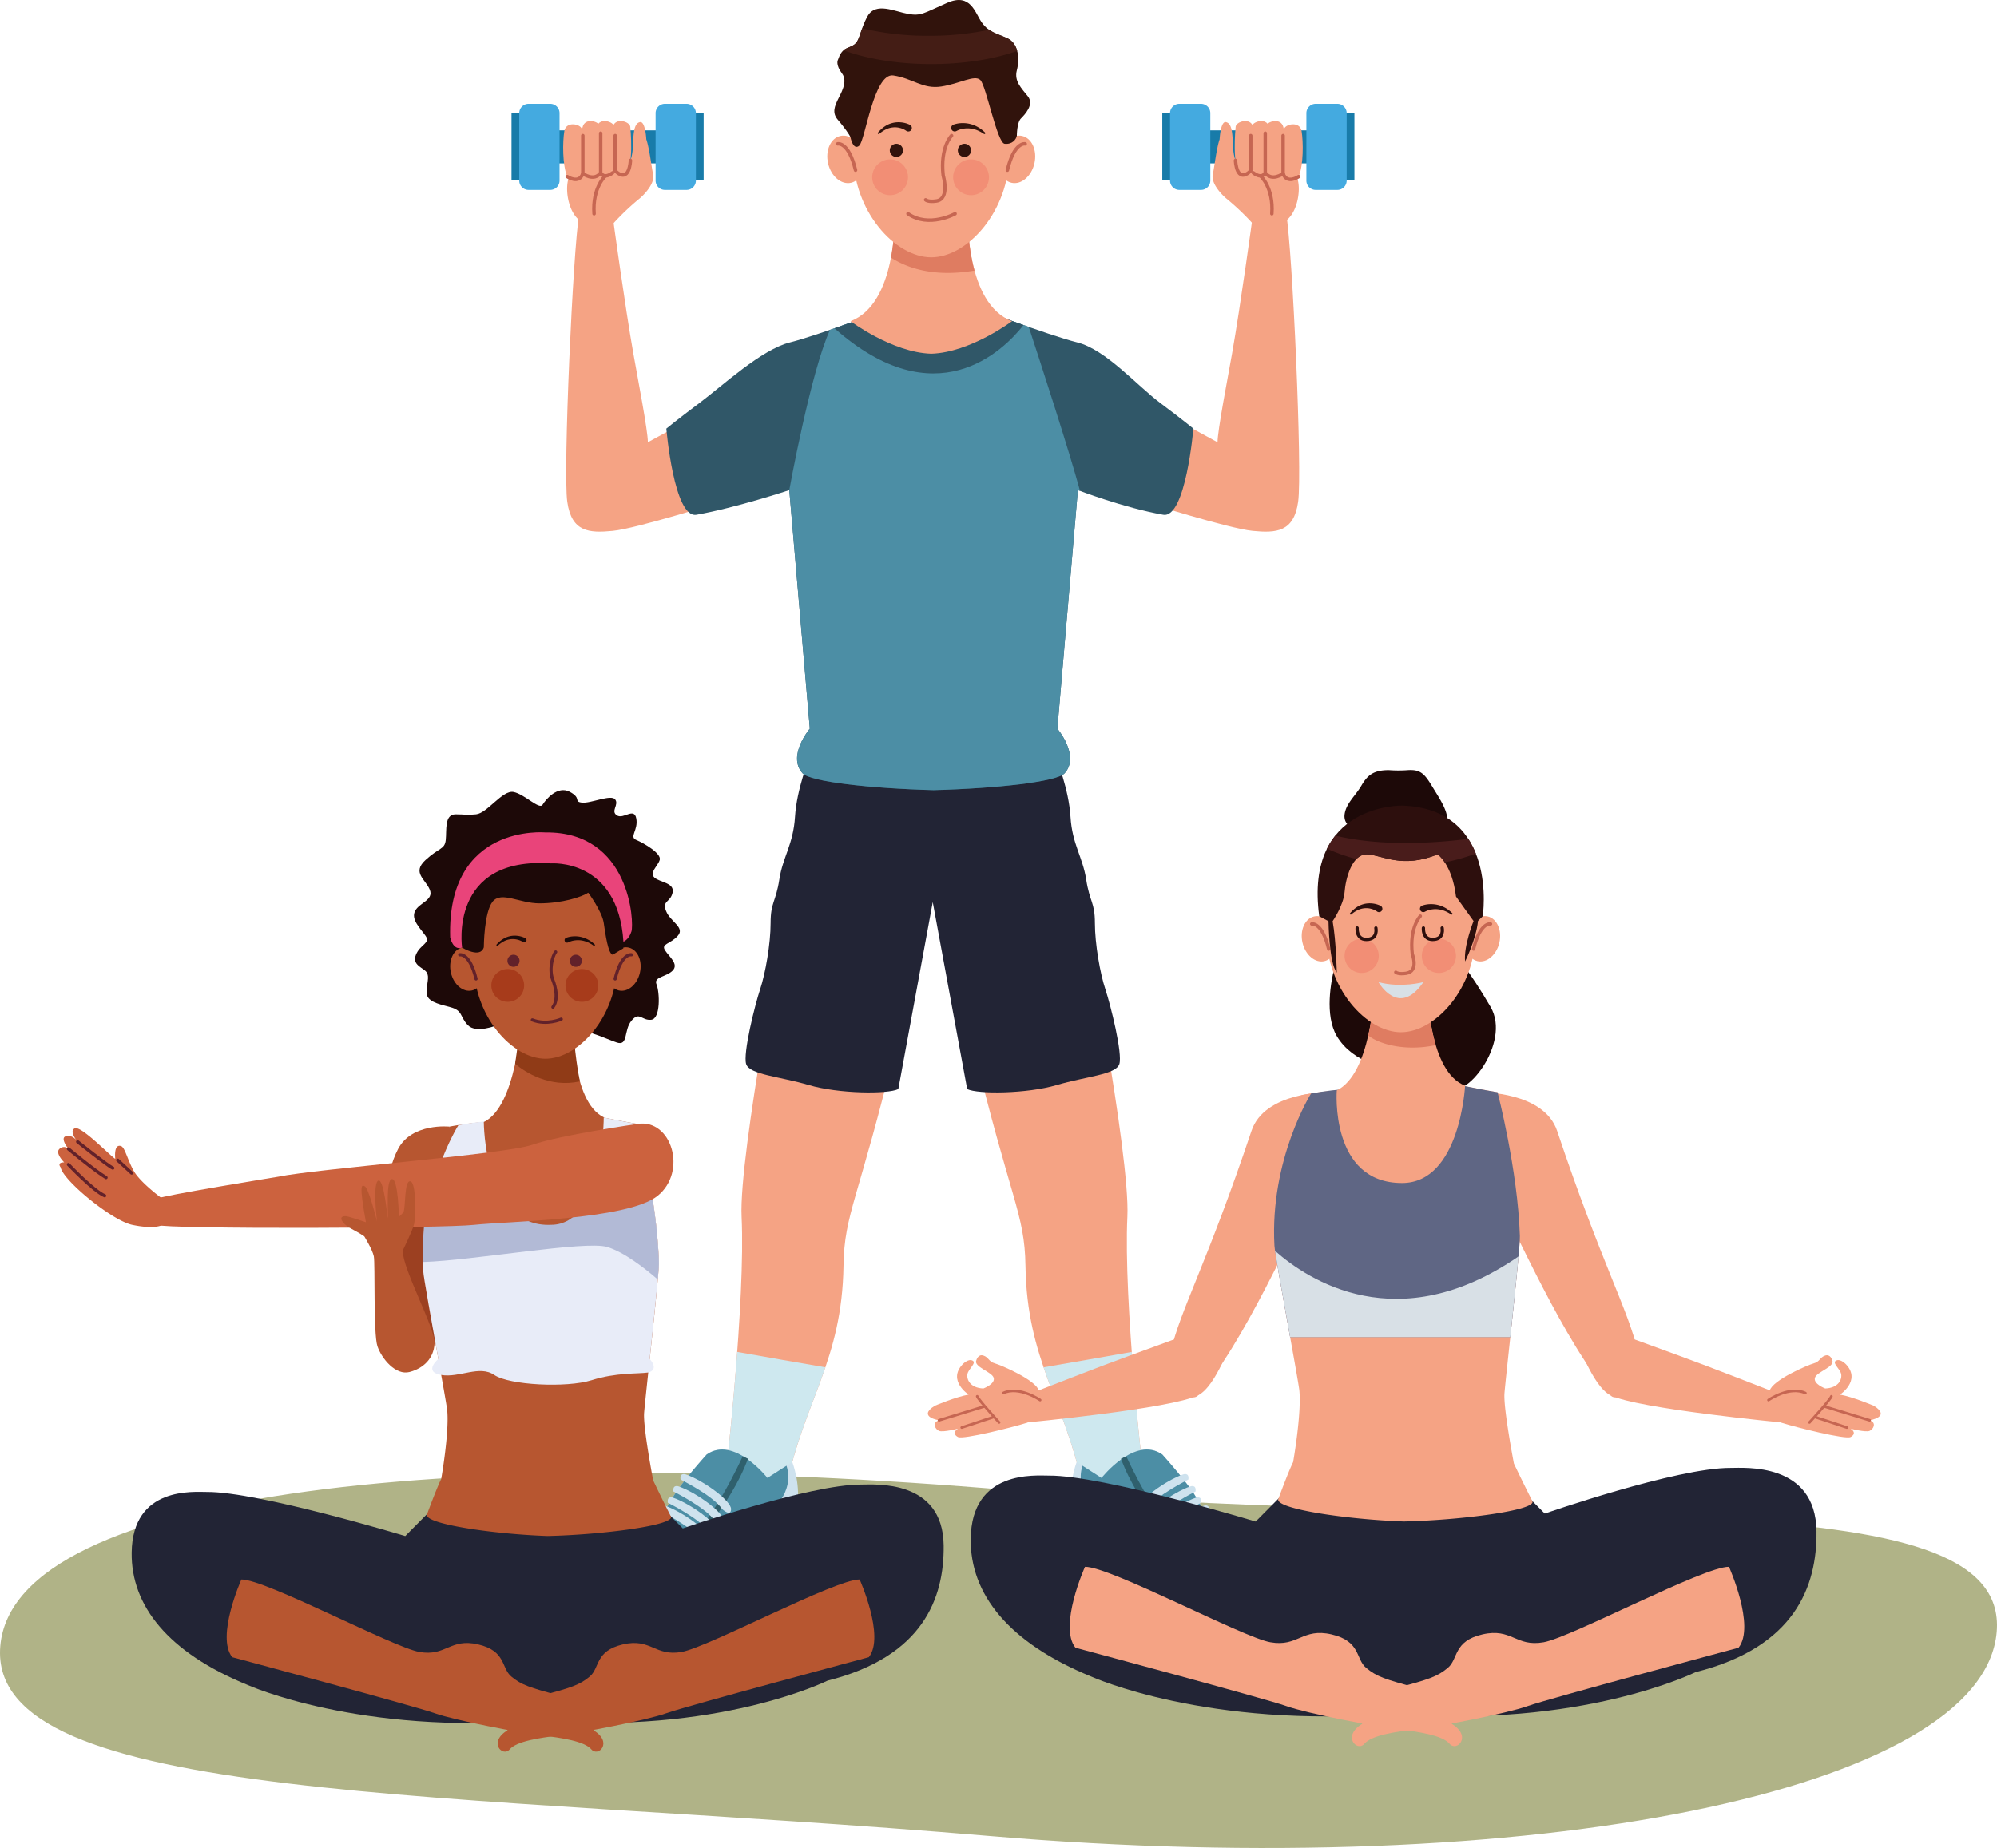 <svg id="Capa_1" data-name="Capa 1" xmlns="http://www.w3.org/2000/svg" viewBox="0 0 1697.043 1570.776"><defs><style>.cls-1{fill:#b0b387;}.cls-2{fill:#187ba9;}.cls-3{fill:#44aae0;}.cls-4{fill:#f5a384;}.cls-5{fill:#cee8ef;}.cls-6{fill:#cee2ee;}.cls-7{fill:#4c8ea5;}.cls-8{fill:#2f606d;}.cls-9{fill:#222435;}.cls-10{fill:#305768;}.cls-11{fill:#df7c61;}.cls-12,.cls-17,.cls-19,.cls-23,.cls-29{fill:none;stroke-linecap:round;stroke-miterlimit:10;}.cls-12,.cls-17,.cls-19{stroke:#c66652;}.cls-12{stroke-width:2.963px;}.cls-13{fill:#31130c;}.cls-14{fill:#f28e75;}.cls-15{fill:#441d15;}.cls-16{fill:#1d0908;}.cls-17{stroke-width:2.234px;}.cls-18{fill:#5f6684;}.cls-19,.cls-23{stroke-width:2.827px;}.cls-20{fill:#2d0f0d;}.cls-21{fill:#d8e0e6;}.cls-22{fill:#491c1b;}.cls-23{stroke:#2d0f0d;}.cls-24{fill:#9c4021;}.cls-25{fill:#b75630;}.cls-26{fill:#e8ecf8;}.cls-27{fill:#b2bad6;}.cls-28{fill:#903b17;}.cls-29{stroke:#62212a;stroke-width:2.714px;}.cls-30{fill:#62212a;}.cls-31{fill:#a73b1b;}.cls-32{fill:#e9447a;}.cls-33{fill:#cc623e;}</style></defs><title>Features-1</title><path class="cls-1" d="M1908.935,1662.431c-11.444,134.902-394.103,212.585-854.693,173.511-460.589-39.074-853.304-26.608-841.859-161.51,11.444-134.902,398.166-171.522,858.756-132.448C1531.728,1581.059,1920.38,1527.529,1908.935,1662.431Z" transform="translate(-212.139 -275.272)"/><rect class="cls-2" x="453.109" y="110.781" width="121.139" height="28.093"/><polygon class="cls-2" points="597.95 153.338 597.95 153.338 586.099 153.338 586.099 153.338 586.099 96.318 586.099 96.318 597.95 96.318 597.95 96.318 597.95 153.338"/><path class="cls-3" d="M565.032,88.246h18.433a7.902,7.902,0,0,1,7.902,7.902v57.359a7.902,7.902,0,0,1-7.902,7.902H565.03a7.9,7.9,0,0,1-7.9-7.9V96.148A7.902,7.902,0,0,1,565.032,88.246Z"/><polygon class="cls-2" points="434.674 153.338 434.674 153.338 446.525 153.338 446.525 153.338 446.525 96.318 446.525 96.318 434.674 96.318 434.674 96.318 434.674 153.338"/><path class="cls-3" d="M449.16,88.246h18.433a7.9,7.9,0,0,1,7.9,7.9v57.361a7.902,7.902,0,0,1-7.902,7.902H449.159a7.901,7.901,0,0,1-7.901-7.901V96.148A7.902,7.902,0,0,1,449.16,88.246Z"/><path class="cls-4" d="M880.511,1047.992s-40.699,208.823-38.163,261.494c3.386,70.305-13.016,220.432-15.978,238.484,0,0,46.676,26.326,54.141-9.554,15.165-72.899,47.218-106.785,48.429-187.171.68-45.123,12.823-55.586,44.949-189.317C977.553,1146.675,880.511,1047.992,880.511,1047.992Z" transform="translate(-212.139 -275.272)"/><path class="cls-5" d="M838.621,1424.403c-3.238,43.949-7.605,86.149-10.285,108.617l45.195,18.915c3.208-2.944,5.684-7.291,6.981-13.518,8.505-40.891,22.326-69.508,33.036-100.94C896.128,1434.48,857.736,1427.853,838.621,1424.403Z" transform="translate(-212.139 -275.272)"/><path class="cls-6" d="M864.3,1531.525s-28.466-36.278-51.656-19.924c0,0-23.785,26.303-29.5,37.83-9.555,19.277-48.415,42.847-50.751,58.774,0,0-6.585,16.562,4.246,24.845,8.487,6.489,32.5,21.938,70.144,5.582,40.702-17.686,36.56-38.072,48.983-48.585,12.423-10.509,30.183-17.103,33.303-31.611,4.304-20.02-3.643-40.454-3.643-40.454Z" transform="translate(-212.139 -275.272)"/><path class="cls-7" d="M812.644,1511.601s-23.785,26.303-29.5,37.83c-6.569,13.254-26.987,28.534-39.868,41.966,15.752,2.73,41.815,9.638,53.847,26.364,0,0,30.612-16.565,38.895-28.03,8.281-11.469,14.652-20.387,23.57-24.845,8.273-4.135,27.997-20.983,20.923-43.754L864.3,1531.525S835.834,1495.247,812.644,1511.601Z" transform="translate(-212.139 -275.272)"/><path class="cls-8" d="M843.28,1513.08s-27.401,61.364-52.896,76.971c0,0-4.864,4.14,0,5.096,4.863.953,42.659-39.711,57.369-79.957Z" transform="translate(-212.139 -275.272)"/><path class="cls-6" d="M766.919,1569.058s27.691,13.666,35.335,25.133c0,0,7.499,7.006,7.573,0,.073-7.009-23.269-24.245-38.514-29.482C771.313,1564.709,765.982,1562.722,766.919,1569.058Z" transform="translate(-212.139 -275.272)"/><path class="cls-6" d="M772.971,1559.503s27.691,13.664,35.334,25.132c0,0,7.5,7.006,7.573,0,.072-7.007-23.269-24.244-38.514-29.482C777.365,1555.154,772.035,1553.167,772.971,1559.503Z" transform="translate(-212.139 -275.272)"/><path class="cls-6" d="M779.659,1552.614s27.692,13.666,35.337,25.133c0,0,7.5,7.006,7.572,0,.073-7.007-23.268-24.245-38.513-29.482C784.054,1548.264,778.724,1546.278,779.659,1552.614Z" transform="translate(-212.139 -275.272)"/><path class="cls-6" d="M784.436,1543.06s27.691,13.662,35.337,25.132c0,0,7.5,7.006,7.573,0,.072-7.007-23.269-24.247-38.514-29.485C788.832,1538.707,783.503,1536.724,784.436,1543.06Z" transform="translate(-212.139 -275.272)"/><path class="cls-6" d="M790.494,1532.869s27.691,13.662,35.336,25.128c0,0,7.501,7.007,7.573,0,.072-7.006-23.269-24.244-38.514-29.481C794.889,1528.516,789.558,1526.531,790.494,1532.869Z" transform="translate(-212.139 -275.272)"/><path class="cls-4" d="M1132.007,1047.992s40.699,208.823,38.161,261.494c-3.386,70.305,13.016,220.432,15.979,238.484,0,0-46.675,26.326-54.139-9.554-15.166-72.899-47.22-106.785-48.43-187.171-.68-45.123-12.822-55.586-44.947-189.317C1034.964,1146.675,1132.007,1047.992,1132.007,1047.992Z" transform="translate(-212.139 -275.272)"/><path class="cls-5" d="M1173.896,1424.403c3.238,43.949,7.606,86.149,10.285,108.617l-45.194,18.915c-3.208-2.944-5.685-7.291-6.98-13.518-8.507-40.891-22.327-69.508-33.036-100.94C1116.388,1434.48,1154.781,1427.853,1173.896,1424.403Z" transform="translate(-212.139 -275.272)"/><path class="cls-6" d="M1148.217,1531.525s28.467-36.278,51.656-19.924c0,0,23.786,26.303,29.501,37.83,9.556,19.277,48.416,42.847,50.752,58.774,0,0,6.583,16.562-4.248,24.845-8.485,6.489-32.499,21.938-70.145,5.582-40.702-17.686-36.558-38.072-48.981-48.585-12.423-10.509-30.184-17.103-33.303-31.611-4.303-20.02,3.641-40.454,3.641-40.454Z" transform="translate(-212.139 -275.272)"/><path class="cls-7" d="M1199.873,1511.601s23.786,26.303,29.501,37.83c6.569,13.254,26.987,28.534,39.867,41.966-15.751,2.73-41.816,9.638-53.847,26.364,0,0-30.611-16.565-38.895-28.03-8.281-11.469-14.652-20.387-23.57-24.845-8.274-4.135-27.996-20.983-20.922-43.754l16.21,10.394S1176.684,1495.247,1199.873,1511.601Z" transform="translate(-212.139 -275.272)"/><path class="cls-8" d="M1169.239,1513.08s27.4,61.364,52.895,76.971c0,0,4.863,4.14,0,5.096-4.862.953-42.659-39.711-57.367-79.957Z" transform="translate(-212.139 -275.272)"/><path class="cls-6" d="M1245.597,1569.058s-27.691,13.666-35.334,25.133c0,0-7.499,7.006-7.572,0-.071-7.009,23.269-24.245,38.514-29.482C1241.204,1564.709,1246.534,1562.722,1245.597,1569.058Z" transform="translate(-212.139 -275.272)"/><path class="cls-6" d="M1239.547,1559.503s-27.692,13.664-35.337,25.132c0,0-7.5,7.006-7.572,0-.072-7.007,23.269-24.244,38.514-29.482C1235.152,1555.154,1240.48,1553.167,1239.547,1559.503Z" transform="translate(-212.139 -275.272)"/><path class="cls-6" d="M1232.858,1552.614s-27.691,13.666-35.336,25.133c0,0-7.5,7.006-7.572,0-.073-7.007,23.268-24.245,38.514-29.482C1228.463,1548.264,1233.793,1546.278,1232.858,1552.614Z" transform="translate(-212.139 -275.272)"/><path class="cls-6" d="M1228.079,1543.06s-27.69,13.662-35.335,25.132c0,0-7.5,7.006-7.571,0-.073-7.007,23.268-24.247,38.513-29.485C1223.686,1538.707,1229.016,1536.724,1228.079,1543.06Z" transform="translate(-212.139 -275.272)"/><path class="cls-6" d="M1222.023,1532.869s-27.691,13.662-35.336,25.128c0,0-7.5,7.007-7.572,0-.073-7.006,23.269-24.244,38.513-29.481C1217.628,1528.516,1222.959,1526.531,1222.023,1532.869Z" transform="translate(-212.139 -275.272)"/><path class="cls-9" d="M1151.465,1116.121c-4.443-13.33-8.887-38.511-8.887-56.287,0-17.777-4.444-17.777-7.406-37.031-2.964-19.256-11.851-29.626-13.333-53.326-1.479-23.697-11.849-48.881-11.849-48.881H899.584s-10.371,25.184-11.851,48.881c-1.481,23.7-10.368,34.07-13.33,53.326-2.962,19.253-7.406,19.253-7.406,37.031,0,17.775-4.445,42.957-8.888,56.287-4.443,13.332-14.811,54.806-11.85,63.694,2.963,8.887,28.144,10.37,53.325,17.777,25.181,7.405,67.058,7.835,75.944,3.39l29.259-158.925,29.258,158.925c8.887,4.444,50.762,4.015,75.945-3.39,25.181-7.407,50.362-8.89,53.325-17.777C1166.277,1170.927,1155.909,1129.453,1151.465,1116.121Z" transform="translate(-212.139 -275.272)"/><path class="cls-4" d="M1184.501,701.807s71.844,22.714,92.107,24.689c20.264,1.973,35.002.986,38.686-24.689,3.684-25.679-4.848-214.191-10.133-244.867l-28.553,2.742s-10.305,75.562-17.498,116.26c-3.748,21.189-12.317,65.359-12.317,75.234l-48.475-26.401Z" transform="translate(-212.139 -275.272)"/><path class="cls-4" d="M824.993,701.807s-71.844,22.714-92.106,24.689c-20.265,1.973-35.003.986-38.687-24.689-3.683-25.679,4.848-214.191,10.133-244.867l28.553,2.742s10.305,75.562,17.498,116.26c3.746,21.189,12.317,65.359,12.317,75.234l48.474-26.401Z" transform="translate(-212.139 -275.272)"/><path class="cls-10" d="M1198.031,617.737c-19.773-14.814-46.307-45.431-70.533-51.437-24.226-6.003-90.301-31.056-90.301-31.056l-31.703,3.933-31.702-3.933s-66.073,25.053-90.301,31.056c-24.227,6.005-57.09,36.623-76.859,51.437-19.771,14.814-28.244,21.853-28.244,21.853s6.491,76.594,25.63,73.211c33.68-5.953,78.847-20.946,78.847-20.946l17.45,202.778s-19.597,23.156-6.116,37.973c6.465,7.104,57.223,12.848,111.295,14.282,54.075-1.434,104.829-7.178,111.297-14.282,13.481-14.816-6.117-37.973-6.117-37.973l17.451-202.778s38.84,14.993,72.519,20.946c19.138,3.383,25.63-73.211,25.63-73.211S1217.801,632.551,1198.031,617.737Z" transform="translate(-212.139 -275.272)"/><path class="cls-7" d="M1039.808,536.228q-3.428-.225-7.006-.441l-27.308,3.39-31.702-3.933s-29.519,11.192-56.33,20.407C900.907,591.906,882.865,691.855,882.865,691.855l17.45,202.778s-19.597,23.156-6.116,37.973c6.465,7.104,57.223,12.848,111.295,14.282,54.075-1.434,104.829-7.178,111.297-14.282,13.481-14.816-6.117-37.973-6.117-37.973l17.451-202.778s.64.246,1.82.687c-9.026-33.475-33.519-108.759-43.561-139.367C1066.523,546.223,1046.749,538.839,1039.808,536.228Z" transform="translate(-212.139 -275.272)"/><path class="cls-10" d="M1081.93,551.61c-18.293-6.464-35.7-12.968-42.122-15.382q-3.428-.225-7.006-.441l-27.308,3.39-31.702-3.933s-26.79,10.157-52.507,19.086C1007.138,630.323,1064.507,573.711,1081.93,551.61Z" transform="translate(-212.139 -275.272)"/><path class="cls-4" d="M1034.623,459.408H972.408s1.975,74.068-37.528,88.882c0,0,35.552,26.665,68.634,27.652,33.084-.988,68.636-27.652,68.636-27.652C1032.647,533.476,1034.623,459.408,1034.623,459.408Z" transform="translate(-212.139 -275.272)"/><path class="cls-11" d="M1040.28,505.247c-6.265-22.899-5.657-45.838-5.657-45.838H972.408a182.704,182.704,0,0,1-3.116,34.775C981.375,502.112,1004.194,511.435,1040.28,505.247Z" transform="translate(-212.139 -275.272)"/><path class="cls-4" d="M937.185,406.081c0,48.543,35.496,87.894,66.329,87.894,30.835,0,66.332-39.351,66.332-87.894,0-48.54-17.047-87.892-66.332-87.892C954.232,318.189,937.185,357.541,937.185,406.081Z" transform="translate(-212.139 -275.272)"/><path class="cls-4" d="M915.844,414.16c2.517,10.992,11.239,18.372,19.479,16.485s12.882-12.326,10.364-23.319c-2.516-10.992-11.237-18.37-19.477-16.485C917.967,392.727,913.329,403.168,915.844,414.16Z" transform="translate(-212.139 -275.272)"/><path class="cls-4" d="M1091.187,414.16c-2.516,10.992-11.238,18.372-19.479,16.485s-12.881-12.326-10.363-23.319c2.516-10.992,11.237-18.37,19.477-16.485C1089.063,392.727,1093.704,403.168,1091.187,414.16Z" transform="translate(-212.139 -275.272)"/><path class="cls-12" d="M1083.343,397.525s-9.219-2.145-15.143,22.383" transform="translate(-212.139 -275.272)"/><path class="cls-12" d="M924.016,397.525s9.221-2.145,15.144,22.383" transform="translate(-212.139 -275.272)"/><path class="cls-13" d="M982.19,386.397a16.713,16.713,0,0,0-5.274-2.359,16.498,16.498,0,0,0-6.071-.464,17.493,17.493,0,0,0-6.036,1.77,25.891,25.891,0,0,0-5.465,3.669l-.039.034a.76.76,0,0,1-1.057-1.085,27.996,27.996,0,0,1,5.213-4.877,20.968,20.968,0,0,1,14.241-3.836,21.785,21.785,0,0,1,7.632,2.079,2.999,2.999,0,0,1-2.594,5.408,2.878,2.878,0,0,1-.436-.257Z" transform="translate(-212.139 -275.272)"/><path class="cls-13" d="M1022.48,381.168a23.296,23.296,0,0,1,7.53-1.274,25.548,25.548,0,0,1,13.744,3.748,30.688,30.688,0,0,1,5.462,4.264.76.76,0,0,1-.938,1.189l-.041-.028a28.612,28.612,0,0,0-5.661-3.075,21.941,21.941,0,0,0-6.056-1.507,20.849,20.849,0,0,0-6.073.242,18.322,18.322,0,0,0-5.408,1.829l-.088.051a2.999,2.999,0,1,1-2.962-5.216A3.268,3.268,0,0,1,1022.48,381.168Z" transform="translate(-212.139 -275.272)"/><path class="cls-13" d="M968.28,403.086a5.608,5.608,0,1,0,5.609-5.609A5.606,5.606,0,0,0,968.28,403.086Z" transform="translate(-212.139 -275.272)"/><path class="cls-13" d="M1026.123,403.086a5.608,5.608,0,1,0,5.608-5.609A5.606,5.606,0,0,0,1026.123,403.086Z" transform="translate(-212.139 -275.272)"/><path class="cls-12" d="M1020.797,390.547s-9.875,9.856-7.158,33.804c0,0,5.924,19.997-5.678,21.768-7.132,1.088-9.217-.966-9.217-.966" transform="translate(-212.139 -275.272)"/><path class="cls-12" d="M1023.76,456.94s-22.221,12.345-39.997,0" transform="translate(-212.139 -275.272)"/><path class="cls-14" d="M953.335,425.959a15.214,15.214,0,1,0,15.214-15.216A15.213,15.213,0,0,0,953.335,425.959Z" transform="translate(-212.139 -275.272)"/><path class="cls-14" d="M1022.124,425.959a15.215,15.215,0,1,0,15.216-15.216A15.213,15.213,0,0,0,1022.124,425.959Z" transform="translate(-212.139 -275.272)"/><path class="cls-13" d="M934.881,392.095s2.268,11.375,7.396,7.005c5.13-4.375,12.389-62.145,29.005-59.677,16.615,2.468,25.009,11.851,40.81,9.382,15.801-2.468,28.146-10.168,33.083-5.58,4.939,4.59,14.269,53.547,20.713,54.252,6.446.704,9.866-3.703,10.378-6.93,0,0,.017-11.129,3.473-14.585,3.456-3.458,11.358-11.851,5.926-18.765-5.431-6.912-11.885-12.837-9.4-22.217,2.487-9.385,1.628-22.716-8.066-27.16-9.692-4.444-15.619-5.126-21.543-13.179-5.926-8.052-9.381-25.829-29.628-16.942-20.243,8.889-22.091,11.356-33.266,9.382-11.173-1.973-27.467-10.368-34.381,1.974-6.912,12.345-6.125,21.235-12.197,24.689-6.073,3.456-9.4,1.978-13.169,12.841,0,0-1.792,3.931,3.64,11.1,5.431,7.168-1.352,17.538-3.64,22.477-2.287,4.937-5.119,10.861,0,16.79C929.138,382.877,934.349,390.066,934.881,392.095Z" transform="translate(-212.139 -275.272)"/><path class="cls-15" d="M1068.2,307.821c-6.498-2.979-11.3-4.275-15.546-7.228a248.74,248.74,0,0,1-51.229,5.11,243.386,243.386,0,0,1-56.641-6.34c-2.471,6.97-3.386,11.986-7.598,14.382-3.435,1.957-5.99,2.334-8.245,4.253,19.765,7.297,45.906,11.738,74.575,11.738,27.926,0,53.455-4.211,73.026-11.171C1075.308,313.917,1072.727,309.897,1068.2,307.821Z" transform="translate(-212.139 -275.272)"/><path class="cls-4" d="M733.186,465.364a210.718,210.718,0,0,1,22.856-21.672s13.162-11.13,11.098-20.318c-1.181-5.26-3.301-23.013-5.775-29.691,0,0-.743-15.528-5.323-14.645-4.578.887-5.529,7.491-5.879,17.459-.35,9.966-1.589,18.613-8.188,22.795-6.603,4.184-35.614-4.584-43.866,2.89-8.252,7.476-3.828,40.553,12.898,43.183Z" transform="translate(-212.139 -275.272)"/><path class="cls-4" d="M747.75,383.019s3.713,36.477-4.952,40.354c0,0-7.707,5.403-10.066-1.192-3.55-9.923-2.05-29.915,0-38.721C734.796,374.616,747.384,378.496,747.75,383.019Z" transform="translate(-212.139 -275.272)"/><path class="cls-4" d="M734.135,383.019s3.713,36.477-4.952,40.354c0,0-7.707,5.403-10.065-1.192-3.549-9.923-2.053-29.915,0-38.721C721.182,374.616,733.77,378.496,734.135,383.019Z" transform="translate(-212.139 -275.272)"/><path class="cls-4" d="M722.171,383.019s3.713,36.477-4.951,40.354c0,0-7.705,5.403-10.064-1.192-3.55-9.923-2.053-29.915,0-38.721C709.218,374.616,721.805,378.496,722.171,383.019Z" transform="translate(-212.139 -275.272)"/><path class="cls-4" d="M706.647,385.207s6.044,36.116-2.351,40.623c0,0-7.341,5.959-10.118-.447-4.177-9.636-3.966-29.693-2.484-38.628C693.186,377.776,705.993,380.722,706.647,385.207Z" transform="translate(-212.139 -275.272)"/><path class="cls-12" d="M707.413,390.547v32.26s9.33,7.13,15.184-.626" transform="translate(-212.139 -275.272)"/><path class="cls-12" d="M722.597,388.487V422.181s2.569,5.779,10.135,0" transform="translate(-212.139 -275.272)"/><path class="cls-12" d="M747.872,411.655s-.619,20.451-12.947,8.826V390.547" transform="translate(-212.139 -275.272)"/><path class="cls-12" d="M694.178,425.383s9.972,6.789,13.234-2.576" transform="translate(-212.139 -275.272)"/><path class="cls-12" d="M726.591,424.748s-11.203,10.02-9.609,32.193" transform="translate(-212.139 -275.272)"/><rect class="cls-2" x="1011.405" y="110.781" width="121.14" height="28.093"/><polygon class="cls-2" points="987.704 153.338 987.704 153.338 999.555 153.338 999.555 153.338 999.555 96.318 999.555 96.318 987.704 96.318 987.704 96.318 987.704 153.338"/><path class="cls-3" d="M1002.19,88.246h18.433a7.9,7.9,0,0,1,7.9,7.9v57.361a7.902,7.902,0,0,1-7.902,7.902h-18.431a7.902,7.902,0,0,1-7.902-7.902V96.148A7.902,7.902,0,0,1,1002.19,88.246Z"/><polygon class="cls-2" points="1150.978 153.338 1150.978 153.338 1139.128 153.338 1139.128 153.338 1139.128 96.318 1139.128 96.318 1150.978 96.318 1150.978 96.318 1150.978 153.338"/><path class="cls-3" d="M1118.061,88.246h18.435a7.902,7.902,0,0,1,7.902,7.902v57.359a7.902,7.902,0,0,1-7.902,7.902h-18.435a7.9,7.9,0,0,1-7.9-7.9V96.146A7.9,7.9,0,0,1,1118.061,88.246Z"/><path class="cls-4" d="M1276.745,465.364a210.803,210.803,0,0,0-22.857-21.672s-13.161-11.13-11.099-20.318c1.182-5.26,3.3-23.013,5.776-29.691,0,0,.742-15.528,5.323-14.645,4.58.887,5.529,7.491,5.88,17.459.349,9.966,1.588,18.613,8.188,22.795,6.601,4.184,35.615-4.584,43.866,2.89,8.252,7.476,3.827,40.553-12.898,43.183Z" transform="translate(-212.139 -275.272)"/><path class="cls-4" d="M1262.181,383.019s-3.712,36.477,4.952,40.354c0,0,7.707,5.403,10.065-1.192,3.55-9.923,2.054-29.915,0-38.721C1275.134,374.616,1262.546,378.496,1262.181,383.019Z" transform="translate(-212.139 -275.272)"/><path class="cls-4" d="M1275.795,383.019s-3.712,36.477,4.952,40.354c0,0,7.707,5.403,10.065-1.192,3.549-9.923,2.053-29.915,0-38.721C1288.749,374.616,1276.161,378.496,1275.795,383.019Z" transform="translate(-212.139 -275.272)"/><path class="cls-4" d="M1287.76,383.019s-3.712,36.477,4.952,40.354c0,0,7.705,5.403,10.066-1.192,3.548-9.923,2.05-29.915,0-38.721C1300.713,374.616,1288.124,378.496,1287.76,383.019Z" transform="translate(-212.139 -275.272)"/><path class="cls-4" d="M1303.283,385.207s-6.043,36.116,2.352,40.623c0,0,7.341,5.959,10.118-.447,4.178-9.636,3.967-29.693,2.483-38.628C1316.744,377.776,1303.938,380.722,1303.283,385.207Z" transform="translate(-212.139 -275.272)"/><path class="cls-12" d="M1302.518,390.547v32.26s-9.33,7.13-15.184-.626" transform="translate(-212.139 -275.272)"/><path class="cls-12" d="M1287.334,388.487V422.181s-2.569,5.779-10.137,0" transform="translate(-212.139 -275.272)"/><path class="cls-12" d="M1262.057,411.655s.62,20.451,12.948,8.826V390.547" transform="translate(-212.139 -275.272)"/><path class="cls-12" d="M1315.752,425.383s-9.971,6.789-13.234-2.576" transform="translate(-212.139 -275.272)"/><path class="cls-12" d="M1283.339,424.748s11.204,10.02,9.609,32.193" transform="translate(-212.139 -275.272)"/><path class="cls-16" d="M1348.118,1090.373s-.785,2.414-1.79,6.409c-3.193,12.698-8.62,41.338,1.79,59.127,13.686,23.387,45.724,28.902,50.13,28.902s32.123.516,44.817,14.133c12.694,13.617,53.87-36.708,35.752-67.844-18.119-31.136-29.38-43.353-29.38-43.353Z" transform="translate(-212.139 -275.272)"/><path class="cls-4" d="M1470.571,1203.709s53.579-.704,64.811,32.805c37.75,112.619,60.659,152.564,68.508,187.257,2.239,9.898-14.169,47.447-23.069,37.528-38.882-43.325-82.875-145.611-93.792-162.576C1476.112,1281.762,1457.587,1217.859,1470.571,1203.709Z" transform="translate(-212.139 -275.272)"/><path class="cls-4" d="M1551.644,1412.851s13.533,40.759,29.178,48.448c23.099,11.358,143.684,22.892,148.743,23.401,5.654.566,28.014-11.538-.345-22.553-69.822-27.128-64.898-25.357-126.424-47.801C1583.505,1407.308,1551.644,1412.851,1551.644,1412.851Z" transform="translate(-212.139 -275.272)"/><path class="cls-4" d="M1716.03,1475.856s.709,5.687,11.026,9.007c10.316,3.323,53.475,14.228,57.743,11.856,0,0,6.165-2.842,0-7.112,0,0,12.805,3.323,16.125,1.898,3.32-1.424,6.165-7.116,0-9.011,0,0,18.65-2.846,3.634-12.33,0,0-17.861-7.59-28.77-9.488,0,0,18.023-11.857,5.218-25.608,0,0-4.743-5.218-8.537-3.323-3.794,1.898,3.319,6.957,4.269,11.305.948,4.348-1.903,11.934-13.52,12.408,0,0-10.193-3.793-8.771-9.007,1.423-5.218,17.548-9.368,14.702-15.119,0,0-1.427-5.278-5.931-3.853-4.502,1.421-4.502,5.218-9.72,6.639-5.217,1.425-35.096,14.229-37.467,23.239C1713.659,1466.368,1716.03,1475.856,1716.03,1475.856Z" transform="translate(-212.139 -275.272)"/><line class="cls-17" x1="1569.475" y1="1213.391" x2="1543.162" y2="1204.712"/><line class="cls-17" x1="1588.784" y1="1207.222" x2="1550.551" y2="1195.518"/><path class="cls-17" d="M1749.84,1484.325s17.375-18.908,18.617-22.178" transform="translate(-212.139 -275.272)"/><path class="cls-17" d="M1714.986,1465.297s17.973-12.377,31.378-5.925" transform="translate(-212.139 -275.272)"/><path class="cls-9" d="M1682.908,1522.999c-45.733-.293-158.018,38.801-158.018,38.801l-30.066-30.288-97.789,16.675-87.766-9.895-30.066,30.288s-129.855-39.331-175.587-39.037c-11.332.074-65.88-5.271-66.567,53.764-.542,46.648,31.844,88.294,102.832,117.193,0,0,98.719,44.566,257.154,31.186,158.434,13.38,255.962-35.088,255.962-35.088,84.541-21.204,103.341-73.091,102.799-119.735C1755.107,1517.824,1694.239,1523.073,1682.908,1522.999Z" transform="translate(-212.139 -275.272)"/><path class="cls-4" d="M1340.447,1203.709s-53.578-.704-64.81,32.805c-37.751,112.619-60.659,152.564-68.508,187.257-2.24,9.898,14.167,47.447,23.069,37.528,38.881-43.325,82.875-145.611,93.792-162.576C1334.907,1281.762,1353.432,1217.859,1340.447,1203.709Z" transform="translate(-212.139 -275.272)"/><path class="cls-4" d="M1259.376,1412.851s-13.533,40.759-29.178,48.448c-23.099,11.358-143.684,22.892-148.743,23.401-5.654.566-28.014-11.538.345-22.553,69.821-27.128,64.897-25.357,126.425-47.801C1227.516,1407.308,1259.376,1412.851,1259.376,1412.851Z" transform="translate(-212.139 -275.272)"/><path class="cls-4" d="M1094.99,1475.856s-.71,5.687-11.026,9.007c-10.316,3.323-53.474,14.228-57.743,11.856,0,0-6.165-2.842,0-7.112,0,0-12.804,3.323-16.125,1.898-3.32-1.424-6.165-7.116,0-9.011,0,0-18.65-2.846-3.633-12.33,0,0,17.861-7.59,28.769-9.488,0,0-18.022-11.857-5.217-25.608,0,0,4.743-5.218,8.537-3.323,3.793,1.898-3.32,6.957-4.269,11.305-.948,4.348,1.902,11.934,13.519,12.408,0,0,10.194-3.793,8.772-9.007-1.423-5.218-17.549-9.368-14.702-15.119,0,0,1.427-5.278,5.93-3.853,4.503,1.421,4.503,5.218,9.72,6.639,5.216,1.425,35.096,14.229,37.467,23.239C1097.361,1466.368,1094.99,1475.856,1094.99,1475.856Z" transform="translate(-212.139 -275.272)"/><path class="cls-4" d="M1503.728,1325.942c-1.776-56.327-18.969-122.234-18.969-122.234-24.81-4.302-56.659-11.149-56.659-11.149l-25.241-12.882-38.462,21.556a283.328,283.328,0,0,0-46.061,4.864s-27.245,54.673-23.183,128.031c.331,8.06,20.365,114.513,21.188,123.171,1.901,20.008-5.315,60.795-5.315,60.795s-2.652,4.585-12.589,31.288c-3.122,8.392,58.456,17.463,106.695,19.131,48.222-1.068,113.218-9.467,109.203-17.35-8.586-16.859-15.68-31.9-15.68-31.9s-8.966-46.775-8.024-59.625C1491.573,1446.795,1504.215,1336.159,1503.728,1325.942Z" transform="translate(-212.139 -275.272)"/><path class="cls-18" d="M1308.492,1411.804H1495.592c3.84-35.983,8.433-79.626,8.136-85.862-1.776-56.327-18.969-122.234-18.969-122.234-18.17-2.962-56.659-11.149-56.659-11.149l-25.241-12.882-38.462,21.556s-11.565-1.35-38.122,3.517c0,0-35.184,56.02-31.122,129.379C1295.35,1338.93,1302.538,1378.643,1308.492,1411.804Z" transform="translate(-212.139 -275.272)"/><path class="cls-4" d="M1681.43,1607.048s22.669,50.523,8.111,68.777c0,0-161.417,43.233-179.169,49.596-17.751,6.364-76.209,17.527-94.457,19.68-18.249,2.153-38.135,5.137-44.273,12.337-6.138,7.201-19.423-6.246-1.987-16.844,0,0,2.032-23.013,29.466-30.514,27.432-7.508,34.304-9.587,43.376-17.138,9.072-7.551,4.444-22.66,29.379-28.45,24.936-5.783,28.33,10.895,52.025,6.674C1547.596,1666.952,1660.043,1606.722,1681.43,1607.048Z" transform="translate(-212.139 -275.272)"/><path class="cls-4" d="M1134.15,1607.048s-22.669,50.523-8.112,68.777c0,0,161.418,43.233,179.17,49.596,17.751,6.364,76.21,17.527,94.458,19.68s38.133,5.137,44.272,12.337,19.423-6.246,1.987-16.844c0,0-2.033-23.013-29.466-30.514-27.431-7.508-34.304-9.587-43.376-17.138-9.071-7.551-4.443-22.66-29.378-28.45-24.936-5.783-28.33,10.895-52.025,6.674C1267.984,1666.952,1155.537,1606.722,1134.15,1607.048Z" transform="translate(-212.139 -275.272)"/><line class="cls-17" x1="817.267" y1="1213.391" x2="843.58" y2="1204.712"/><line class="cls-17" x1="797.957" y1="1207.222" x2="836.192" y2="1195.518"/><path class="cls-17" d="M1061.181,1484.325s-17.376-18.908-18.618-22.178" transform="translate(-212.139 -275.272)"/><path class="cls-17" d="M1096.033,1465.297s-17.972-12.377-31.377-5.925" transform="translate(-212.139 -275.272)"/><path class="cls-16" d="M1363.487,980.129s-9.911-3.139-8.724-12.563c1.186-9.421,9.119-15.706,14.262-24.501s10.169-13.193,23.361-13.193a106.922,106.922,0,0,0,16.307,0c10.706-.629,14.083,3.143,20.876,14.452,6.793,11.305,20.872,30.783,5.351,35.806C1419.399,985.156,1363.487,980.129,1363.487,980.129Z" transform="translate(-212.139 -275.272)"/><path class="cls-4" d="M1425.495,1119.667H1379.796s-2.662,68.297-31.678,82.43c0,0-6.082,78.725,55.461,78.725,49.48,0,53.593-82.751,53.593-82.751C1426.594,1186.415,1425.495,1119.667,1425.495,1119.667Z" transform="translate(-212.139 -275.272)"/><path class="cls-11" d="M1379.776,1120.095a223.135,223.135,0,0,1-4.511,33.554l-.004.022q-.182.832-.373,1.676l-.015.078c9.143,7.346,31.568,13.755,57.371,8.169-6.373-21.235-6.75-43.926-6.75-43.926H1379.796s-.003.053-.005.135C1379.787,1119.872,1379.783,1119.964,1379.776,1120.095Z" transform="translate(-212.139 -275.272)"/><path class="cls-4" d="M1339.351,1068.78c0,46.32,33.871,83.869,63.294,83.869,29.423,0,63.293-37.549,63.293-83.869,0-46.319-16.266-83.868-63.293-83.868S1339.351,1022.461,1339.351,1068.78Z" transform="translate(-212.139 -275.272)"/><path class="cls-4" d="M1318.99,1076.49c2.4,10.485,10.722,17.527,18.585,15.727,7.864-1.799,12.291-11.761,9.888-22.249-2.399-10.489-10.721-17.53-18.584-15.731C1321.015,1056.037,1316.588,1065.998,1318.99,1076.49Z" transform="translate(-212.139 -275.272)"/><path class="cls-4" d="M1486.302,1076.49c-2.401,10.485-10.723,17.527-18.586,15.727-7.864-1.799-12.291-11.761-9.89-22.249,2.402-10.489,10.723-17.53,18.585-15.731C1484.275,1056.037,1488.703,1065.998,1486.302,1076.49Z" transform="translate(-212.139 -275.272)"/><path class="cls-19" d="M1478.817,1060.615s-8.797-2.047-14.449,21.358" transform="translate(-212.139 -275.272)"/><path class="cls-19" d="M1326.788,1060.615s8.797-2.047,14.45,21.358" transform="translate(-212.139 -275.272)"/><path class="cls-20" d="M1382.299,1049.996a15.952,15.952,0,0,0-5.035-2.25,15.721,15.721,0,0,0-5.79-.442,16.681,16.681,0,0,0-5.761,1.689,24.738,24.738,0,0,0-5.213,3.502l-.039.032a.724.724,0,0,1-1.006-1.035,26.635,26.635,0,0,1,4.974-4.654,19.994,19.994,0,0,1,13.588-3.661,20.794,20.794,0,0,1,7.283,1.983,2.862,2.862,0,0,1-2.474,5.161,3.065,3.065,0,0,1-.419-.245Z" transform="translate(-212.139 -275.272)"/><path class="cls-20" d="M1420.742,1045.007a22.209,22.209,0,0,1,7.184-1.215,24.369,24.369,0,0,1,13.116,3.576,29.352,29.352,0,0,1,5.21,4.071.725.725,0,0,1-.896,1.134l-.039-.027a27.298,27.298,0,0,0-5.401-2.933,20.783,20.783,0,0,0-5.778-1.438,19.851,19.851,0,0,0-5.793.23,17.439,17.439,0,0,0-5.162,1.744l-.085.047a2.861,2.861,0,0,1-2.826-4.976A3.04,3.04,0,0,1,1420.742,1045.007Z" transform="translate(-212.139 -275.272)"/><path class="cls-19" d="M1419.136,1053.958s-9.424,9.404-6.832,32.254c0,0,5.811,14.674-5.262,16.36-6.804,1.039-8.794-.919-8.794-.919" transform="translate(-212.139 -275.272)"/><path class="cls-21" d="M1421.727,1110.059s-19.082,5.193-38.164,0C1383.563,1110.059,1400.772,1140.863,1421.727,1110.059Z" transform="translate(-212.139 -275.272)"/><path class="cls-14" d="M1354.763,1087.746a14.518,14.518,0,1,0,14.518-14.518A14.519,14.519,0,0,0,1354.763,1087.746Z" transform="translate(-212.139 -275.272)"/><path class="cls-14" d="M1420.403,1087.746a14.517,14.517,0,1,0,14.517-14.518A14.518,14.518,0,0,0,1420.403,1087.746Z" transform="translate(-212.139 -275.272)"/><path class="cls-20" d="M1341.088,1058.285s.455,35.7,7.03,43.636c0,0-.482-26.774-3.516-43.636,0,0,9.289-13.447,10.16-24.756.872-11.309,6.314-32.982,19.612-32.037,13.299.94,29.371,12.188,59.499-.029,0,0,12.307,8.509,15.564,35.835,0,0,11.526,16.208,14.931,20.825,0,0-8.518,21.125-7.196,34.379,0,0,9.445-18.754,10.965-34.47l4.044-3.938s13.825-91.239-68.323-94.067c0,0-83.616-2.185-70.631,94.085Z" transform="translate(-212.139 -275.272)"/><path class="cls-22" d="M1459.876,988.295c-28.926,3.701-73.704,6.617-113.022-2.761a61.628,61.628,0,0,0-7.054,11.128,171.179,171.179,0,0,0,24.987,8.838,11.869,11.869,0,0,1,9.587-4.009c13.299.94,29.371,12.188,59.499-.029a26.472,26.472,0,0,1,5.996,6.798,171.477,171.477,0,0,0,26.44-7.434A70.656,70.656,0,0,0,1459.876,988.295Z" transform="translate(-212.139 -275.272)"/><path class="cls-21" d="M1295.692,1338.545c1.798,12.21,7.744,45.093,12.8,73.259H1495.592c2.548-23.879,5.427-51.12,6.99-68.576C1400.104,1413.883,1323.488,1363.142,1295.692,1338.545Z" transform="translate(-212.139 -275.272)"/><path class="cls-23" d="M1381.362,1064.086s2.098,9.7-8.095,9.7c-8.744,0-7.836-9.7-7.836-9.7" transform="translate(-212.139 -275.272)"/><path class="cls-23" d="M1437.686,1064.086s2.098,9.7-8.095,9.7c-8.744,0-7.836-9.7-7.836-9.7" transform="translate(-212.139 -275.272)"/><path class="cls-24" d="M545.34,1304.893s-4.824,101.93,0,113.992,36.093-1.599,36.093-1.599v-107.567Z" transform="translate(-212.139 -275.272)"/><path class="cls-25" d="M594.084,1232.904s-31.856-3.4-43.617,18.917c-11.761,22.314-11.761,55.787-11.761,55.787l55.99-6.333Z" transform="translate(-212.139 -275.272)"/><path class="cls-9" d="M944.091,1537.145c-43.906-.281-151.705,37.251-151.705,37.251l-28.865-29.082-93.883,16.012-84.26-9.5-28.865,29.078s-124.667-37.76-168.573-37.478c-10.879.068-63.248-5.06-63.907,51.617-.521,44.781,30.572,84.767,98.725,112.511,0,0,94.774,42.786,246.88,29.94,152.106,12.846,245.737-33.687,245.737-33.687,81.164-20.356,99.214-70.171,98.693-114.951C1013.407,1532.177,954.971,1537.213,944.091,1537.145Z" transform="translate(-212.139 -275.272)"/><path class="cls-25" d="M772.07,1347.961c-1.705-54.077-18.21-117.351-18.21-117.351-23.82-4.13-54.397-10.704-54.397-10.704l-24.233-12.367-36.925,20.692a271.834,271.834,0,0,0-44.221,4.673s-26.156,52.489-22.257,122.917c.317,7.738,19.552,109.939,20.342,118.247,1.826,19.213-5.102,58.37-5.102,58.37s-2.546,4.402-12.086,30.039c-2.998,8.057,56.122,16.766,102.432,18.367,46.296-1.025,108.695-9.088,104.841-16.656-8.243-16.185-15.054-30.626-15.054-30.626s-8.608-44.91-7.704-57.243C760.401,1463.985,772.537,1357.769,772.07,1347.961Z" transform="translate(-212.139 -275.272)"/><path class="cls-26" d="M764.259,1430.393c3.686-34.549,8.096-76.445,7.811-82.432-1.705-54.077-18.21-117.351-18.21-117.351-17.445-2.844-54.397-10.704-54.397-10.704l-24.233-12.367-36.925,20.692s-11.104-1.293-36.599,3.38c0,0-33.778,53.782-29.879,124.21.189,4.609,7.09,42.735,12.808,74.572,0,0-13.134,10.942,2.434,13.589s32.455-8.678,45.121,0c12.666,8.678,61.519,11.091,82.629,4.456,21.109-6.631,38.526-5.24,48.212-6.54C763.03,1441.899,772.689,1440.09,764.259,1430.393Z" transform="translate(-212.139 -275.272)"/><path class="cls-27" d="M571.549,1347.975c43.071-1.307,137.739-18.351,156.437-12.815,14.274,4.225,31.883,17.926,43.137,27.659.665-7.588,1.037-12.984.947-14.858-.765-24.289-4.519-50.432-8.419-71.867l-186.345,10.405C572.938,1303.577,571.179,1326.119,571.549,1347.975Z" transform="translate(-212.139 -275.272)"/><path class="cls-25" d="M942.673,1617.837s21.764,48.505,7.787,66.03c0,0-154.97,41.506-172.012,47.615-17.042,6.109-73.165,16.827-90.684,18.894-17.519,2.066-36.61,4.931-42.504,11.841-5.894,6.916-18.647-5.993-1.907-16.168,0,0,1.95-22.094,28.289-29.298,26.336-7.206,32.934-9.201,41.643-16.45,8.709-7.249,4.265-21.754,28.205-27.313,23.94-5.556,27.198,10.46,49.946,6.408C814.185,1675.348,922.141,1617.525,942.673,1617.837Z" transform="translate(-212.139 -275.272)"/><path class="cls-25" d="M417.256,1617.837s-21.763,48.505-7.788,66.03c0,0,154.971,41.506,172.012,47.615,17.042,6.109,73.166,16.827,90.684,18.894,17.519,2.066,36.61,4.931,42.504,11.841,5.893,6.916,18.647-5.993,1.907-16.168,0,0-1.951-22.094-28.289-29.298-26.336-7.206-32.934-9.201-41.643-16.45-8.709-7.249-4.266-21.754-28.205-27.313-23.94-5.556-27.198,10.46-49.947,6.408C545.743,1675.348,437.788,1617.525,417.256,1617.837Z" transform="translate(-212.139 -275.272)"/><path class="cls-16" d="M634.673,1146.691s-17.877,7.361-24.927,0c-7.051-7.361-4.051-12.473-15.05-15.344-10.999-2.878-20.045-5.002-20.045-12.533s2.713-13.171,0-17.135c-2.714-3.967-12.666-5.919-9.047-14.892,3.619-8.977,12.666-9.652,8.143-16.1-4.524-6.448-12.423-13.783-8.926-20.971,3.497-7.192,16.163-9.329,12.543-18.211-3.618-8.881-15.379-14.437-3.618-25.229,11.76-10.792,16.284-8.797,17.189-17.033.904-8.233-1.339-21.805,8.377-21.805,9.715,0,7.833.906,17.369,0,9.537-.903,22.43-20.807,31.815-18.999,9.384,1.809,21.961,15.381,24.721,10.857,2.758-4.524,12.744-16.518,23.13-10.972s2.925,8.257,10.275,9.163c7.35.906,24.766-7.239,28.272-2.715,3.504,4.524-4.108,9.954,1.507,13.572,5.616,3.618,14.663-7.239,16.473,2.716,1.809,9.95-6.333,15.564,0,18.184,6.332,2.62,21.712,11.542,19.903,17.033-1.81,5.491-9.047,10.707-4.524,14.885s17.361,4.368,15.466,12.866c-1.895,8.498-9.133,6.594-5.515,15.689,3.619,9.095,16.285,13.847,9.953,20.971-6.333,7.123-14.476,6.696-10.857,12.336,3.619,5.644,11.934,11.746,6.419,17.291-5.515,5.539-16.371,5.152-13.656,11.682,2.714,6.523,3.619,29.234-4.524,30.093-8.142.858-10.024-7.419-16.774.79-6.748,8.21-2.599,21.653-12.364,18.551-9.764-3.102-32.435-15.027-43.718-9.068C681.402,1158.329,634.673,1146.691,634.673,1146.691Z" transform="translate(-212.139 -275.272)"/><path class="cls-25" d="M698.738,1143.521h-43.873s-3.721,71.918-31.578,85.49c0,0,0,89.953,57.116,87.343,44.799,0,44.799-91.412,44.799-91.412C697.346,1211.374,698.738,1143.521,698.738,1143.521Z" transform="translate(-212.139 -275.272)"/><path class="cls-28" d="M704.929,1194.419c-4.418-20.978-6.19-50.897-6.19-50.897h-43.873s-2.476,18.856-4.973,35.971C658.413,1186.755,679.481,1200.086,704.929,1194.419Z" transform="translate(-212.139 -275.272)"/><path class="cls-25" d="M614.872,1094.668c0,44.469,32.517,80.518,60.764,80.518,28.248,0,60.764-36.049,60.764-80.518,0-44.466-15.617-80.515-60.764-80.515C630.489,1014.153,614.872,1050.202,614.872,1094.668Z" transform="translate(-212.139 -275.272)"/><path class="cls-25" d="M595.323,1102.069c2.305,10.069,10.294,16.83,17.843,15.099,7.549-1.724,11.8-11.288,9.495-21.361-2.305-10.066-10.294-16.83-17.844-15.102C597.268,1082.436,593.017,1092,595.323,1102.069Z" transform="translate(-212.139 -275.272)"/><path class="cls-25" d="M755.951,1102.069c-2.305,10.069-10.293,16.83-17.843,15.099-7.549-1.724-11.8-11.288-9.495-21.361,2.305-10.066,10.294-16.83,17.844-15.102C754.006,1082.436,758.257,1092,755.951,1102.069Z" transform="translate(-212.139 -275.272)"/><path class="cls-29" d="M748.765,1086.828s-8.445-1.965-13.871,20.505" transform="translate(-212.139 -275.272)"/><path class="cls-29" d="M602.809,1086.828s8.446-1.965,13.872,20.505" transform="translate(-212.139 -275.272)"/><path class="cls-16" d="M656.549,1075.915a16.395,16.395,0,0,0-5.177-2.068,15.654,15.654,0,0,0-5.744-.213,16.378,16.378,0,0,0-5.557,1.855,23.896,23.896,0,0,0-4.896,3.543l-.036.032a.696.696,0,0,1-.97-.995,25.695,25.695,0,0,1,4.884-4.286,18.809,18.809,0,0,1,12.836-3.071,19.543,19.543,0,0,1,6.65,1.996,1.892,1.892,0,0,1-1.715,3.373c-.053-.028-.107-.059-.158-.09Z" transform="translate(-212.139 -275.272)"/><path class="cls-16" d="M693.275,1072.396a21.102,21.102,0,0,1,6.675-1.26,22.633,22.633,0,0,1,6.514.683,25.235,25.235,0,0,1,11.038,6.2.696.696,0,0,1-.897,1.063,23.122,23.122,0,0,0-10.675-4.498,19.455,19.455,0,0,0-5.663.065,17.605,17.605,0,0,0-5.174,1.579l-.112.057a2.127,2.127,0,0,1-1.944-3.783C693.112,1072.463,693.197,1072.425,693.275,1072.396Z" transform="translate(-212.139 -275.272)"/><path class="cls-30" d="M643.359,1091.922a5.137,5.137,0,1,0,5.138-5.135A5.139,5.139,0,0,0,643.359,1091.922Z" transform="translate(-212.139 -275.272)"/><path class="cls-30" d="M696.347,1091.922a5.137,5.137,0,1,0,5.137-5.135A5.138,5.138,0,0,0,696.347,1091.922Z" transform="translate(-212.139 -275.272)"/><path class="cls-29" d="M684.326,1084.428c-3.037,3.832-5.729,15.53-2.363,23.875,0,0,6.283,14.723.054,23.044" transform="translate(-212.139 -275.272)"/><path class="cls-29" d="M689.073,1141.556s-12.271,5.505-24.542.638" transform="translate(-212.139 -275.272)"/><path class="cls-31" d="M629.668,1112.879a13.938,13.938,0,1,0,13.937-13.942A13.935,13.935,0,0,0,629.668,1112.879Z" transform="translate(-212.139 -275.272)"/><path class="cls-31" d="M692.684,1112.879a13.938,13.938,0,1,0,13.939-13.942A13.937,13.937,0,0,0,692.684,1112.879Z" transform="translate(-212.139 -275.272)"/><path class="cls-16" d="M604.817,1080.706s15.541,9.598,18.47-.268c0,0,.133-29.865,7.539-38.862,7.407-9,22.807,1.541,39.72,1.541,19.187,0,36.275-5.481,41.475-9.088,0,0,11.746,15.859,13.18,25.752,1.435,9.89,3.76,26.031,7.573,27.008l9.053-5.427s5.741-86.783-68.505-84.971C673.324,996.389,599.077,999.641,604.817,1080.706Z" transform="translate(-212.139 -275.272)"/><path class="cls-32" d="M604.817,1080.706s-11.64-77.562,75.586-71.562c0,0,56.991-4.446,61.53,66.529,0,0,4.535-1.483,6.832-8.719,2.299-7.236-.706-84.947-73.128-84.135,0,0-83.775-7.789-80.941,89.145C594.696,1071.963,596.987,1083.604,604.817,1080.706Z" transform="translate(-212.139 -275.272)"/><path class="cls-33" d="M753.86,1230.61s-66.089,9.564-89.328,17.703c-23.24,8.145-183.36,20.356-215.928,27.144,0,0-100.415,16.28-104.485,18.995-4.071,2.712-10.856,18.137,0,21.962,10.855,3.821,244.335,2.959,270.755,0,26.419-2.966,130.546-4.127,156.097-24.673C796.52,1271.19,782.923,1225.998,753.86,1230.61Z" transform="translate(-212.139 -275.272)"/><path class="cls-33" d="M348.721,1317.077s-6.634,3.007-24.125-.665c-17.489-3.675-59.105-38.055-60.915-48.912,0,0-3.618-4.222,3.016-4.222,0,0-8.001-7.84-4.001-11.457a5.408,5.408,0,0,1,7.62,0s-7.841-9.652-1.81-10.857c6.032-1.204,9.649,4.822,9.649,4.822s-7.839-9.044-2.412-11.457c5.428-2.413,30.76,24.123,34.378,25.935,0,0-1.625-12.825,4.824-10.857,3.39,1.035,5.428,11.458,10.857,21.11,5.429,9.649,22.919,22.579,22.919,22.579Z" transform="translate(-212.139 -275.272)"/><path class="cls-29" d="M270.316,1265.091s21.41,22.616,30.759,26.537" transform="translate(-212.139 -275.272)"/><path class="cls-29" d="M270.316,1251.821s22.314,18.611,31.965,24.385" transform="translate(-212.139 -275.272)"/><path class="cls-29" d="M278.155,1245.787s25.633,20.506,29.856,22.318" transform="translate(-212.139 -275.272)"/><line class="cls-29" x1="100.094" y1="986.197" x2="111.855" y2="997.054"/><path class="cls-25" d="M505.557,1309.014s-5.793-.275-2.203,4.792c3.591,5.064,9.489,6.306,18.351,12.36,0,0,6.837,11.01,8.096,16.939,1.258,5.929-.492,65.962,3.092,76.486,3.586,10.527,15.492,24.992,27.284,21.877,11.792-3.116,20.493-11.356,21.256-24.181.763-12.825-27.087-62.87-27.074-79.021,0,0,8.697-17.712,9.759-22.756,1.062-5.046,2.091-34.888-3.234-36.124-5.326-1.235-3.952,22.277-5.921,26.438l-3.834,3.76s-.563-32.702-5.959-32.109c-5.397.591-2.763,30.032-3.632,33.161,0,0-3.028-33.036-7.758-31.909-4.731,1.127-2.014,29.343-1.229,34.719,0,0-7.061-28.209-10.367-29.804-2.562-1.236-5.217-3.312.933,30.537C523.116,1314.179,507.024,1308.549,505.557,1309.014Z" transform="translate(-212.139 -275.272)"/></svg>